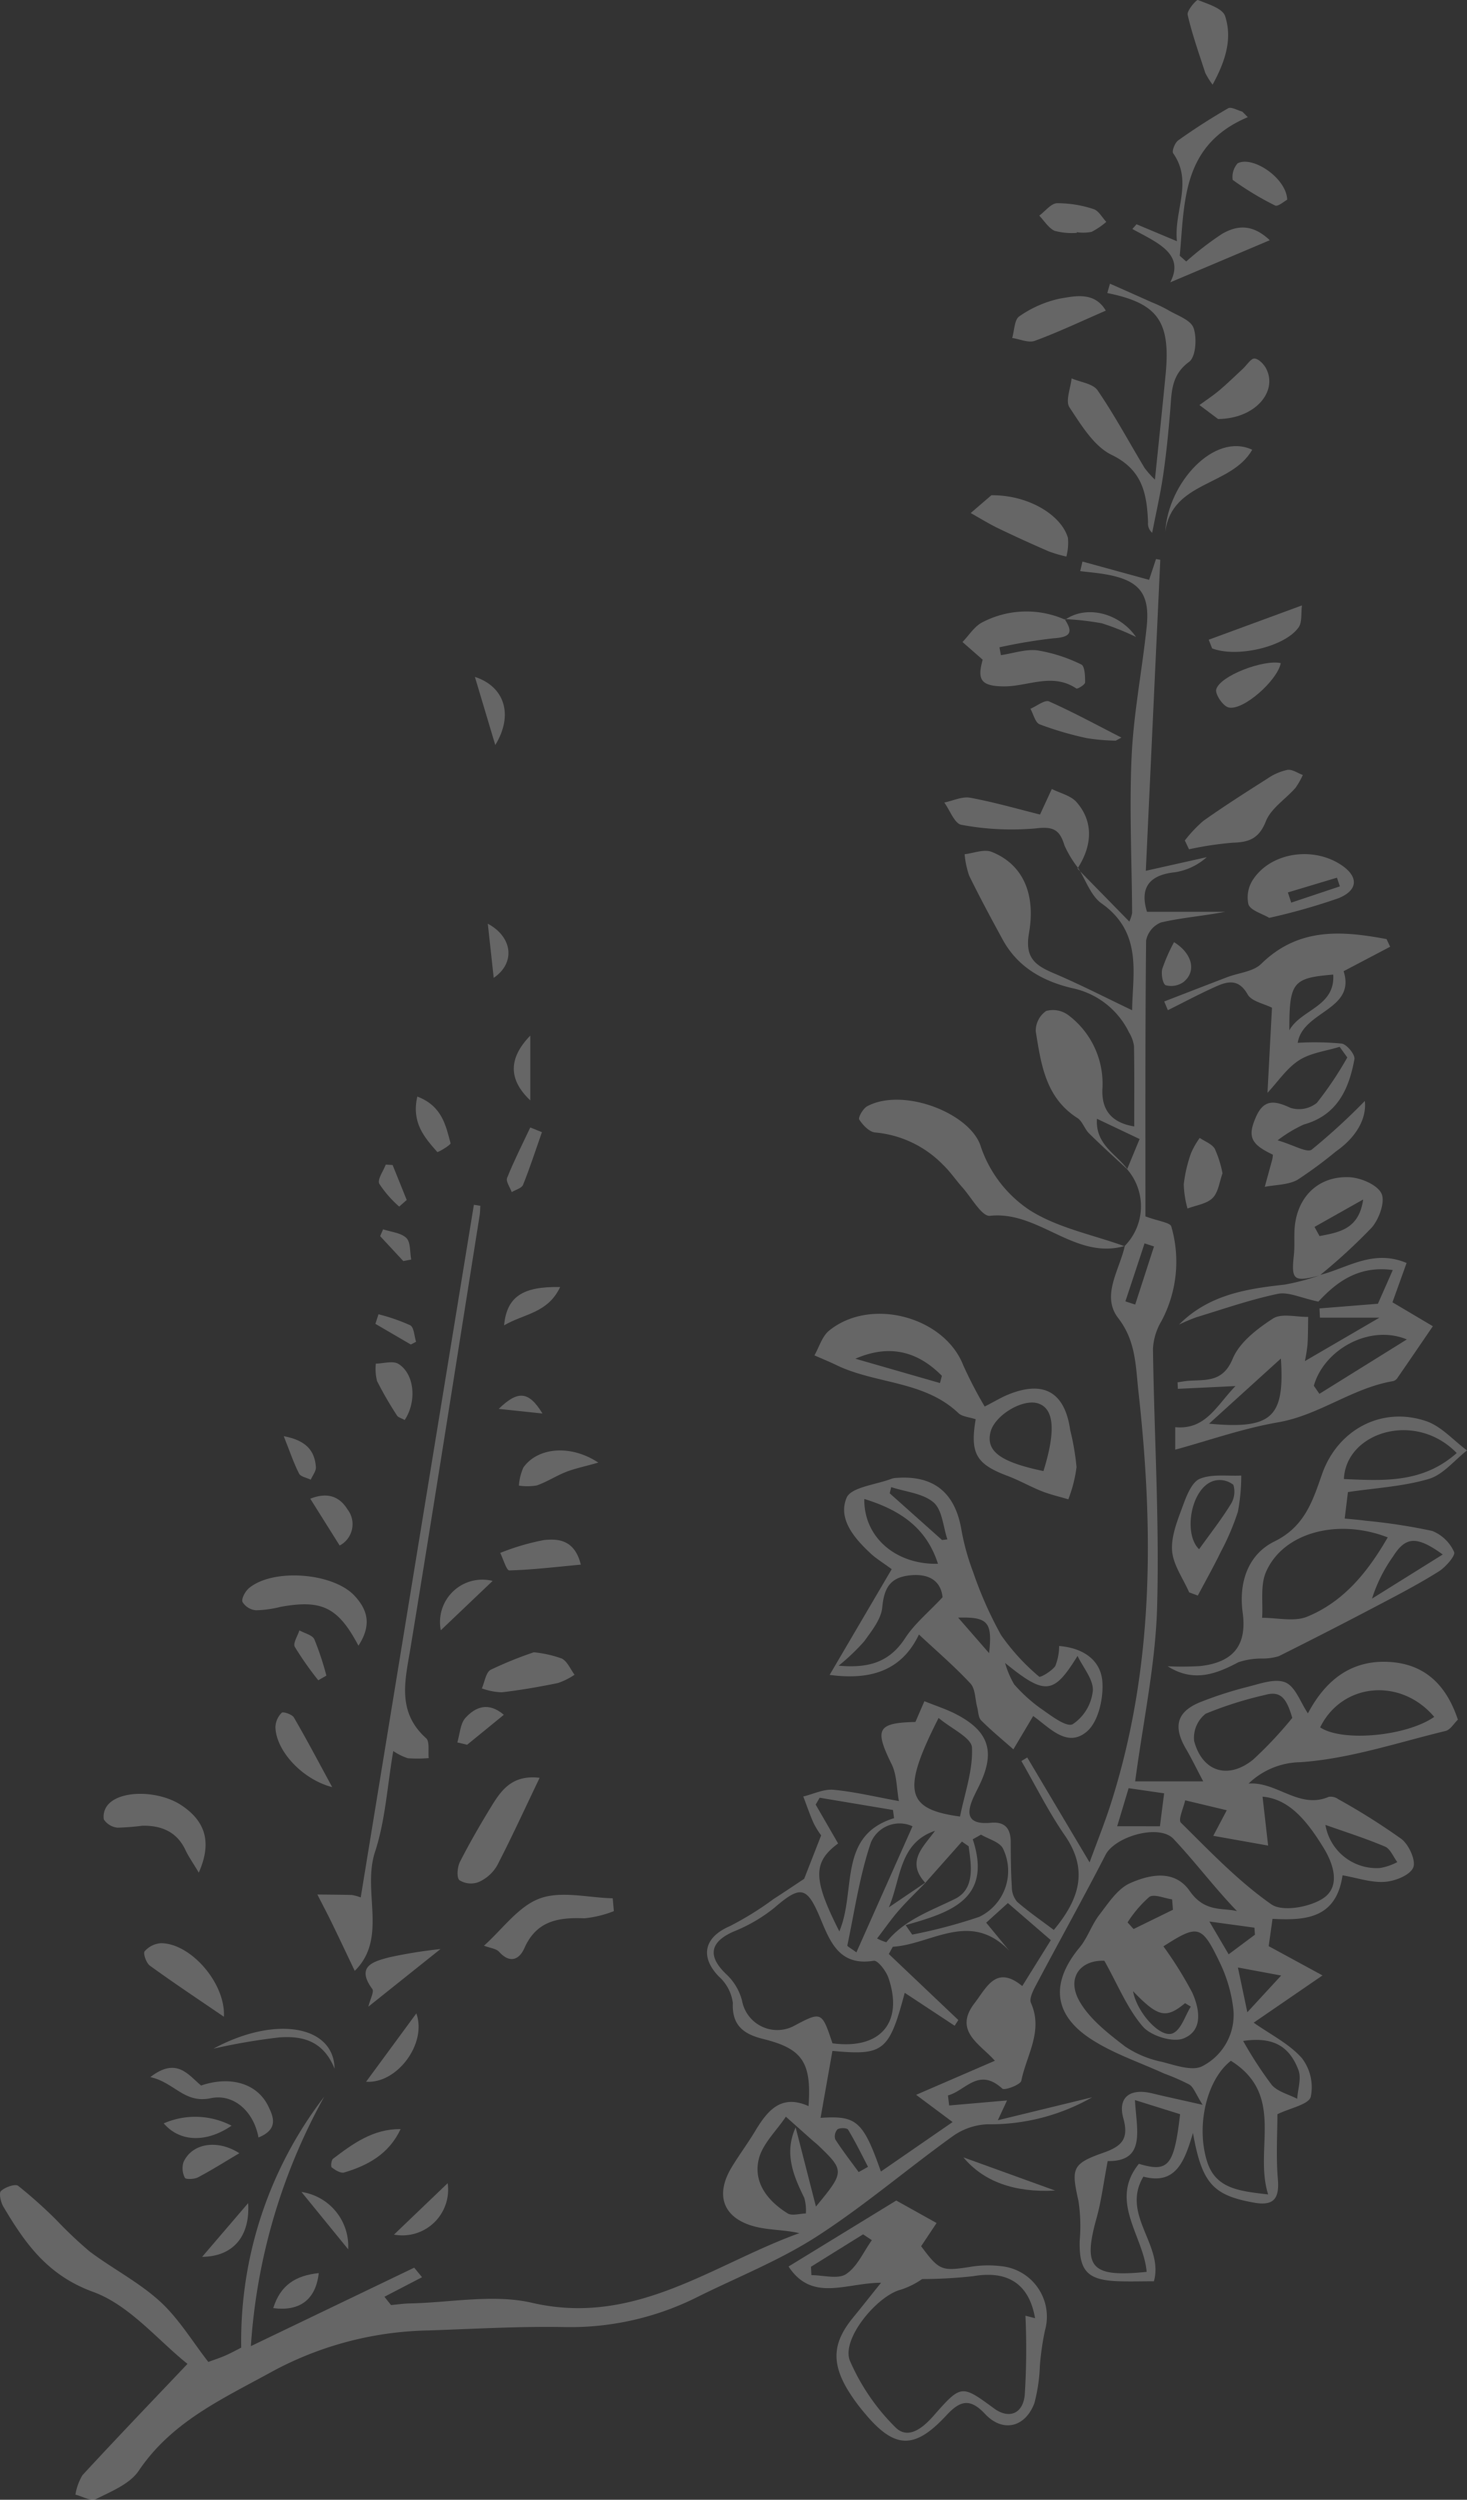 <svg xmlns="http://www.w3.org/2000/svg" width="174.899" height="297.93" viewBox="0 0 174.899 297.93">
    <rect x="0" y="0" width="174.899" height="297.93" fill="#333333" stroke="none"/>
    <defs>
        <style>
            .cls-1{fill:rgba(255,255,255,0.25)}
        </style>
    </defs>
    <g id="Group_226" data-name="Group 226" transform="translate(-722.601 -1417.208)">
        <path id="Path_383" data-name="Path 383" class="cls-1" d="M1352.159 375.057a6.734 6.734 0 0 1-.314 9.17l.038-.036c-.62 2.866-2.848 5.937-.786 8.606 2.119 2.743 2.074 5.716 2.406 8.7 1.845 16.611 1.869 33.121-3.313 49.263-.726 2.261-1.617 4.469-2.506 6.907l-7.432-12.5-.7.422c1.712 2.964 3.238 6.057 5.179 8.863 2.842 4.109 1.746 7.6-1.313 11.27-1.454-1.1-2.986-2.149-4.379-3.362a2.775 2.775 0 0 1-.627-1.784c-.112-1.779-.124-3.566-.13-5.351-.005-1.6-.7-2.435-2.369-2.28-2.959.273-2.948-1.219-1.951-3.292.173-.361.353-.717.53-1.076 2-4.052 1.238-6.519-2.734-8.576-1.134-.587-2.369-.978-3.767-1.544-.415.959-.743 1.718-1.073 2.475-4.56.107-4.9.848-2.828 5.049.618 1.254.578 2.835.86 4.38-2.779-.5-5.274-1.111-7.8-1.346-1.164-.108-2.4.513-3.6.8.411 1.073.778 2.166 1.25 3.212a9.739 9.739 0 0 0 .881 1.42l-2.025 5.18c-1.071.708-2.358 1.579-3.664 2.419a37.5 37.5 0 0 1-5.2 3.222c-3.052 1.313-3.6 3.628-1.31 6a5.128 5.128 0 0 1 1.671 3.148c-.134 2.763 1.393 3.747 3.623 4.3 4.648 1.149 5.778 2.754 5.4 8-3.289-1.478-4.912.563-6.379 3-.876 1.454-1.895 2.821-2.775 4.271-2.036 3.352-1.025 6.1 2.76 7.085 1.682.436 3.493.371 5.3.785-10.351 3.732-19.548 11.151-31.879 8.3-4.61-1.065-9.709-.022-14.584.077-.741.015-1.48.126-2.22.193l-.786-.989 4.485-2.33-.935-1.137-19.472 9.351a70.8 70.8 0 0 1 8.749-29.732 47.755 47.755 0 0 0-9.9 29.912c-.467.236-1.149.614-1.859.929-.63.28-1.291.49-2.063.777-1.9-2.441-3.521-5.165-5.76-7.21-2.509-2.293-5.638-3.893-8.382-5.95a50.286 50.286 0 0 1-3.99-3.775 54.947 54.947 0 0 0-4.535-4.051c-.366-.274-1.568.157-2.055.614-.268.252-.026 1.341.29 1.873 2.6 4.374 5.254 8.169 10.708 10.153 4.331 1.576 7.712 5.765 11.24 8.575-4.4 4.634-8.506 8.913-12.528 13.272a6.592 6.592 0 0 0-.833 2.313c.828.2 1.866.824 2.444.533 1.827-.919 4.041-1.8 5.1-3.376 3.955-5.859 9.928-8.537 15.838-11.787a40.69 40.69 0 0 1 18.78-4.941c5.386-.186 10.778-.5 16.161-.4a33.775 33.775 0 0 0 15.894-3.615c4.741-2.353 9.729-4.324 14.152-7.172 5.625-3.622 10.746-8.018 16.189-11.934a7.693 7.693 0 0 1 4.175-1.45 24.486 24.486 0 0 0 12.484-3.216l-11.247 2.737 1.1-2.36-6.9.6-.145-1.2c2.078-.537 3.645-3.406 6.477-.812.277.254 2.177-.463 2.271-.939.606-3.036 2.641-5.907 1.151-9.265-.256-.575.339-1.636.73-2.373 2.7-5.1 5.518-10.146 8.158-15.28 1.132-2.2 6.391-3.729 8.108-1.9 2.6 2.759 4.878 5.815 7.569 8.607-1.658-.431-3.833.2-5.639-2.4s-4.771-1.977-7.12-.928c-1.491.667-2.584 2.378-3.659 3.772-.917 1.188-1.391 2.726-2.343 3.876-3.4 4.1-3.209 7.879 1.2 10.827 2.7 1.8 5.9 2.848 8.886 4.214a25.228 25.228 0 0 1 3 1.314c.5.315.728 1.068 1.576 2.411-2.632-.6-4.329-.958-6.015-1.368-2.657-.647-4.136.47-3.436 2.988.69 2.484-.232 3.335-2.418 4.1-3.731 1.312-3.8 1.884-2.939 5.725a19.85 19.85 0 0 1 .149 4.751c-.086 3.566.9 4.676 4.49 4.823 1.379.056 2.763.009 4.357.009 1.219-4.321-3.966-7.924-1.252-12.472 3.887 1.037 4.923-1.872 5.911-5.21 1.063 6.014 2.394 7.439 7.274 8.31 2.3.411 3.044-.421 2.848-2.768-.23-2.745-.054-5.525-.054-7.772 1.562-.755 3.716-1.15 3.976-2.075a5.7 5.7 0 0 0-1.066-4.616c-1.527-1.715-3.747-2.813-5.741-4.219l8.207-5.631-6.418-3.489.458-3.254c3.9.209 7.6-.023 8.347-5.19 1.771.31 3.421.891 5.024.782 1.223-.083 2.99-.777 3.4-1.694.358-.811-.5-2.728-1.4-3.416a78.872 78.872 0 0 0-7.524-4.739 1.562 1.562 0 0 0-1.137-.286c-3.533 1.525-6.211-1.851-9.569-1.575a9.088 9.088 0 0 1 6.172-2.551c5.832-.395 11.564-2.329 17.315-3.723.575-.139 1-.9 1.471-1.347-1.313-3.953-3.752-6.52-7.9-6.86-4.77-.392-7.9 2.173-9.979 6.112-.882-1.3-1.488-3.182-2.677-3.686-1.233-.523-3.059.165-4.573.54a45.871 45.871 0 0 0-5.416 1.739c-2.938 1.131-3.473 2.9-1.873 5.634.656 1.119 1.221 2.292 2.056 3.873h-8.112c.946-7.135 2.421-13.915 2.614-20.731.29-10.261-.349-20.547-.493-30.823a7.172 7.172 0 0 1 1-3.282 15.03 15.03 0 0 0 1.187-11.289c-.125-.477-1.515-.623-3.084-1.208 0-10.559-.035-21.723.079-32.885a2.941 2.941 0 0 1 1.774-2.149c2.487-.575 5.062-.77 7.656-1.27h-9.327c-.8-2.61-.005-4.364 3.34-4.711a7.386 7.386 0 0 0 3.788-1.8l-7.266 1.626 1.727-37.066-.512-.088-.824 2.477-7.943-2.179-.27 1.139c1 .125 2.017.208 3.013.38 4.007.694 5.328 2.268 4.914 6.238-.536 5.151-1.554 10.269-1.794 15.428-.29 6.219.022 12.465.058 18.7a4.309 4.309 0 0 1-.335 1.022l-6.175-6.307.087-.051c.906 1.422 1.5 3.289 2.775 4.19 4.956 3.5 3.683 8.45 3.65 12.737-3.091-1.472-6.187-3.07-9.385-4.427-2.217-.942-3.422-1.87-2.914-4.764.86-4.893-.9-8.295-4.473-9.691-.894-.35-2.126.167-3.2.286a10.554 10.554 0 0 0 .543 2.559c1.254 2.566 2.613 5.084 3.98 7.593 1.794 3.292 4.745 4.959 8.277 5.805a9.73 9.73 0 0 1 6.81 5.3 4.165 4.165 0 0 1 .584 1.616c.056 3.078.027 6.157.027 9.573-2.663-.444-3.878-1.9-3.8-4.388a10.212 10.212 0 0 0-4.054-8.876 3.079 3.079 0 0 0-2.648-.5 2.891 2.891 0 0 0-1.241 2.41c.629 3.9 1.155 7.916 4.97 10.35.6.385.844 1.293 1.383 1.826 1.512 1.493 3.094 2.915 4.643 4.361-1.316-1.868-3.9-2.966-3.7-6.1l5.087 2.415zm-24.062 85.05 4.368-4.92.8.561c.309 2.3.792 5.082-1.641 6.279-2.948 1.45-6.035 2.484-8.175 5.159a6.286 6.286 0 0 1-1.1-.448c.932-1.214 1.712-2.343 2.611-3.368 1.025-1.169 2.156-2.244 3.235-3.355l-4.448 3.015c1.46-3.354 1.181-7.666 5.51-9.127-1.388 1.928-3.498 3.663-1.157 6.204zm-2.452 13.105 5.949 3.923.442-.678-8.289-7.868.475-.864c4.581-.272 9.205-4.373 13.87.452l-2.735-3.323 2.587-2.34 5.12 4.422-3.407 5.472c-3.113-2.552-4.238.156-5.676 2.022-2.575 3.338.654 4.882 2.412 6.881l-9.39 4.06 4.349 3.245-8.549 5.9c-2.153-6.172-3-6.664-7.193-6.4l1.415-7.982c6.111.582 6.764.036 8.62-6.921zm-8.615 6.021c-1.284-3.836-1.284-3.836-4.736-2a4.272 4.272 0 0 1-6.045-3.081 6.515 6.515 0 0 0-1.853-3.128c-2.284-2.162-2.008-3.86.859-5.118a18.9 18.9 0 0 0 4.8-2.788c3.181-2.749 3.929-2.625 5.546 1.256 1.161 2.787 2.279 5.684 6.346 5.018.478-.079 1.476 1.216 1.756 2.037 1.809 5.303-.931 8.571-6.673 7.804zm39.455-11.557c4.1-2.63 4.559-2.578 6.691 1.863a17.277 17.277 0 0 1 1.653 5.678 6.856 6.856 0 0 1-3.68 6.727c-1.181.65-3.26-.1-4.857-.508a12.189 12.189 0 0 1-4.386-1.835c-1.987-1.533-4.136-3.187-5.372-5.287-1.706-2.9.092-5.042 2.912-4.922 1.608 2.871 2.72 5.669 4.575 7.831.96 1.119 3.562 1.935 4.85 1.43 2.392-.939 1.923-3.536 1.049-5.472a45.652 45.652 0 0 0-3.435-5.505zm11.821-17.84c3.264.27 5.407 3.064 7.276 6.1 1.2 1.952 2.028 4.593-.009 5.985-1.589 1.086-4.9 1.674-6.223.745-3.94-2.757-7.329-6.322-10.778-9.728-.359-.355.313-1.754.506-2.668l4.961 1.185-1.608 3.047 6.538 1.163c-.205-1.782-.407-3.565-.664-5.829zm-18.462 43.43c4.629.068 3.417-3.778 3.251-7.269l5.38 1.682c-.713 6.184-1.4 6.961-4.914 5.916-3.605 4.457.564 8.591.927 12.876-6.651.685-7.624-.5-5.963-6.447.548-1.962.793-4.008 1.318-6.758zm14.688-11.951c6.538 4.1 2.714 10.49 4.441 15.929-3.395-.4-6.262-.655-7.284-3.935-1.352-4.335.003-9.802 2.842-11.994zm7.318-40.869a46.98 46.98 0 0 1-4.677 4.981c-2.985 2.405-6.055 1.437-7.027-2.236a3.662 3.662 0 0 1 1.377-3.241 44.475 44.475 0 0 1 7.1-2.243c1.877-.533 2.559.465 3.226 2.739zm-59.21 48.807c-1.392 3.073-.282 5.733 1.029 8.4a5.5 5.5 0 0 1 .19 1.857c-.735.013-1.65.316-2.176-.01-2.346-1.454-4.1-3.646-3.453-6.414.43-1.854 2.118-3.416 3.243-5.109l3.2 2.85c.218.194.455.369.666.571 3.145 3.022 3.151 3.141-.281 7.291zm5.063-33.838-2.675-4.632.476-.822 8.739 1.463.131.974c-6.752 2.077-4.474 8.661-6.526 13.491-3.172-6.253-3.163-8.236-.148-10.474zm11.982-14.959c1.533 1.289 3.924 2.358 3.977 3.533.124 2.723-.884 5.5-1.425 8.215-6.475-.872-6.975-3.056-2.554-11.748zm59.088-.129c-3.311 2.313-10.964 3.016-13.6 1.249 2.617-5.326 9.605-5.968 13.598-1.249zm-68.891 28.067c-.649-.49-1.1-.71-1.078-.831.864-4.112 1.466-8.319 2.811-12.273a3.7 3.7 0 0 1 4.958-1.924zm13.875-13.478.984-.555c.9.537 2.2.86 2.613 1.649a6.075 6.075 0 0 1-2.823 8.15 61.49 61.49 0 0 1-7.995 2.116l-.784-1.13c5.232-1.487 10.38-3.038 8.003-10.23zm32.236 24.031c3.394-.492 5.458.47 6.593 3.475.371.982-.077 2.273-.151 3.423-1.035-.54-2.348-.846-3.046-1.672a46.772 46.772 0 0 1-3.398-5.225zm9.807-25.747c2.359.837 4.781 1.6 7.107 2.587.634.269.983 1.212 1.462 1.846a6.74 6.74 0 0 1-2.075.708 6.189 6.189 0 0 1-6.494-5.141zm-24.827.163 1.365-4.539 4.232.614c-.167 1.317-.32 2.524-.5 3.926zm8.091 21.082.687.412c-.682 1.092-1.122 2.686-2.1 3.161-1.484.719-4.334-2.455-4.787-5 2.98 3.098 3.923 3.315 6.203 1.429zm11.46-3.292-4.034 4.377c-.4-1.921-.722-3.431-1.124-5.336zm-13-9.078.1 1.237-4.694 2.3-.718-.79a14.112 14.112 0 0 1 2.591-3.037c.582-.385 1.797.165 2.728.292zm4.44 2.641 5.373.733.058.839-3.131 2.337zm-40.7 29.241-1.111.623c-.943-1.294-1.927-2.561-2.791-3.905a1.237 1.237 0 0 1 .268-1.194c.3-.2 1.135-.172 1.263.042.868 1.438 1.607 2.949 2.378 4.436zm32.966-110.067 1.133.37q-1.12 3.463-2.242 6.925l-1.169-.381q1.148-3.455 2.285-6.912z" transform="translate(-495.18 1181.505)"/>
        <path id="Path_385" data-name="Path 385" class="cls-1" d="M1410.022 471.505a6.457 6.457 0 0 1-.461 2.389c-.427.612-1.78 1.4-1.924 1.264a25.668 25.668 0 0 1-4.539-4.956 46.2 46.2 0 0 1-3.329-7.508 27.938 27.938 0 0 1-1.413-5.126c-.765-4.357-3.3-6.426-7.712-6.1a2.082 2.082 0 0 0-.591.1c-1.872.72-4.847 1-5.376 2.279-1.052 2.548.963 4.863 2.933 6.684.581.537 1.275.954 2.451 1.817a24878.24 24878.24 0 0 0-7.4 12.6c4.7.629 8.534-.368 10.645-4.814 2.146 2.005 4.262 3.815 6.144 5.843.59.636.547 1.859.8 2.812.141.537.131 1.233.472 1.576 1.175 1.184 2.474 2.245 3.844 3.457l2.362-3.972c1.928 1.356 4.064 3.88 6.426 1.826 1.356-1.179 1.968-3.958 1.82-5.935-.195-2.563-2.285-4.007-5.152-4.236zm-26.286 2.344a25.029 25.029 0 0 0 3.052-2.911c.887-1.242 2.01-2.622 2.144-4.028.217-2.26.887-3.56 3.251-3.822 2.478-.275 3.75.781 3.943 2.606-1.7 1.818-3.338 3.151-4.436 4.835-1.74 2.671-4.019 3.686-7.954 3.32zm28.48-1.164c.661 1.392 1.918 2.826 1.821 4.163a5.471 5.471 0 0 1-2.4 3.978c-.788.395-2.648-1.079-3.882-1.927a18.731 18.731 0 0 1-3.088-2.814 10.834 10.834 0 0 1-1.089-2.56c4.801 3.906 5.79 3.762 8.638-.839zm-16.641-10.98c-5.023.12-8.851-3.164-8.782-7.726 4.167 1.29 7.38 3.343 8.782 7.727zm-5.754-8.4.181-.737c1.72.568 3.783.736 5.052 1.827 1.04.9 1.133 2.891 1.646 4.4l-.639.078zm11.853 19.053-3.694-4.236c3.581-.106 4.095.555 3.694 4.233z" transform="translate(-561.148 1141.88)"/>
        <path id="Path_386" data-name="Path 386" class="cls-1" d="M1468.479 513.069a27.867 27.867 0 0 1-4.1 1.073c-4.577.5-9.049 1.212-12.586 4.766a20.657 20.657 0 0 1 2.078-.881c3.222-.981 6.42-2.1 9.706-2.788 1.252-.263 2.716.484 4.834.927 1.842-1.961 4.481-4.371 8.871-3.764l-1.773 4.018-6.967.557.053 1.1h7.1l-8.892 5.178a19.208 19.208 0 0 0 .312-1.956c.07-1.1.058-2.209.081-3.315-1.423.029-3.182-.458-4.2.2-1.881 1.221-3.993 2.837-4.8 4.788-1.166 2.822-3.154 2.487-5.255 2.631-.442.031-.88.12-1.32.182l.037.775 6.871-.329c-2.232 2.272-3.52 5.248-7.184 4.9v2.68c3.983-1.087 8.064-2.533 12.269-3.261 4.887-.846 8.825-4.073 13.657-4.9a.843.843 0 0 0 .507-.305c1.437-2.074 2.857-4.161 4.28-6.246l-4.815-2.853 1.684-4.685c-3.975-1.672-7.028.588-10.285 1.419zm-13.1 17.645 8.563-7.766c.468 7.032-1.08 8.461-8.566 7.766zm13.155-3.557-.664-.962c1.215-4.324 6.655-7.363 11.087-5.522z" transform="translate(-588.63 1056.173)"/>
        <path id="Path_387" data-name="Path 387" class="cls-1" d="M1449.838 495.877c3.041 1.935 5.727.965 8.432-.481a8.736 8.736 0 0 1 2.85-.44 6.514 6.514 0 0 0 1.971-.283q6.061-3.024 12.055-6.181c2.378-1.248 4.764-2.5 7.032-3.929.821-.517 2.007-1.9 1.813-2.3a4.838 4.838 0 0 0-2.61-2.515 69.014 69.014 0 0 0-7.931-1.217c-.779-.107-1.565-.165-2.506-.262l.387-3.154c3.258-.486 6.553-.657 9.633-1.562 1.706-.5 3.053-2.227 4.562-3.4-1.62-1.2-3.074-2.891-4.892-3.5-5.339-1.793-10.562 1.071-12.4 6.352-1.112 3.188-2.072 6.23-5.66 7.993-3.145 1.545-4.285 4.869-3.793 8.471.528 3.865-1.061 5.941-5.091 6.387a35.318 35.318 0 0 1-3.852.021zm26.238-15.36c-2.359 4.08-5.214 7.656-9.613 9.453-1.548.632-3.562.122-5.364.133.121-1.825-.228-3.852.452-5.438 2.014-4.695 8.503-6.475 14.525-4.148zm8.225-10.054c-4.073 3.619-8.733 3.3-13.45 3.1.229-5.552 8.473-8.201 13.449-3.1zm-1.667 12.092-8.434 5.262a18.147 18.147 0 0 1 2.5-5.012c1.488-2.354 2.77-2.539 5.933-.25z" transform="translate(-588.026 1119.922)"/>
        <path id="Path_388" data-name="Path 388" class="cls-1" d="M1473.074 583.1a75.742 75.742 0 0 1-6.333 5.8c-.555.418-2.148-.546-4.064-1.109a15.946 15.946 0 0 1 3.118-1.884c3.985-1.109 5.382-4.211 6.038-7.788.1-.539-.9-1.758-1.518-1.858a34.066 34.066 0 0 0-5.244-.09c.608-3.807 6.966-3.894 5.472-8.535l5.548-2.916-.428-.912c-5.339-1-10.5-1.408-14.948 2.957-.947.93-2.677 1.057-4.038 1.577-2.51.958-5.013 1.932-7.519 2.9l.433 1.039c1.917-.951 3.806-1.963 5.759-2.834 1.422-.634 2.7-.9 3.752.956.469.83 1.938 1.095 2.9 1.586l-.536 10.143c1.258-1.344 2.3-2.938 3.763-3.88 1.384-.891 3.209-1.1 4.84-1.605l.914 1.271a42.044 42.044 0 0 1-3.629 5.408 3.4 3.4 0 0 1-3.133.6c-1.855-.86-3.166-1.1-4.119 1.06-1.035 2.345-.655 3.259 2.008 4.516a3.819 3.819 0 0 1-.067.549c-.3 1.1-.6 2.19-.9 3.284 1.307-.253 2.768-.223 3.884-.827a51.47 51.47 0 0 0 4.6-3.392c2.421-1.689 3.678-3.904 3.447-6.016zm-9-8.417c-.011-5.747.4-6.246 5.232-6.644.247 3.842-3.879 4.156-5.237 6.648z" transform="translate(-587.754 965.324)"/>
        <path id="Path_389" data-name="Path 389" class="cls-1" d="m1390.3 319.518 1.839-2.764-4.807-2.681-12.839 7.864c2.817 4.27 6.793 1.957 11.026 1.935-1.487 1.852-2.382 2.991-3.3 4.11-2.4 2.912-2.644 5.271-.76 8.51a21.724 21.724 0 0 0 2.1 2.913c3.559 4.285 5.934 4.389 9.743.28 1.587-1.712 2.772-2.148 4.612-.182 2.109 2.253 4.776 1.628 5.882-1.26a19.9 19.9 0 0 0 .655-4.391 31.659 31.659 0 0 1 .616-4.308 6.045 6.045 0 0 0-5.177-7.641 13.044 13.044 0 0 0-3.868.1c-3.275.49-3.576.409-5.722-2.485zm12.435 8.282a85.285 85.285 0 0 1-.088 9.51c-.26 2.274-1.959 2.785-3.646 1.548-3.908-2.866-3.918-2.876-7.258.911-1.284 1.456-3.049 2.865-4.566 1.278a25.325 25.325 0 0 1-5.38-7.908c-1.019-2.6 3.295-7.746 6.09-8.444a9.712 9.712 0 0 0 2.533-1.264 55.93 55.93 0 0 0 6.1-.343c4.085-.706 6.655.9 7.363 5.011zm-19.354-9.7 1.044.7c-1 1.389-1.74 3.16-3.073 4.04-.979.647-2.729.127-4.136.127l-.051-1z" transform="translate(-557.879 1365.401)"/>
        <path id="Path_390" data-name="Path 390" class="cls-1" d="M1398.864 513.662c-.7 4.094.074 5.354 3.8 6.753 1.391.522 2.694 1.274 4.076 1.821 1.024.406 2.11.651 3.168.968a16.3 16.3 0 0 0 .978-3.836 29.708 29.708 0 0 0-.752-4.405c-.639-4.526-3.145-5.983-7.416-4.234-.814.334-1.576.8-2.782 1.419a50.8 50.8 0 0 1-2.558-4.926c-2.265-5.788-11.052-8.147-15.994-4.118-.83.677-1.177 1.948-1.746 2.944.873.385 1.76.743 2.617 1.159 4.7 2.275 10.458 1.836 14.545 5.719.454.432 1.28.474 2.064.736zm8.079 6.177c-5.134-1.074-6.854-2.353-6.322-4.617.471-2.007 3.827-4.042 5.683-3.447 1.905.612 2.14 3.255.639 8.064zm-12.108-11.353-.229.862-10.084-2.9c4.138-1.8 7.488-.824 10.312 2.038z" transform="translate(-559.939 1072.697)"/>
        <path id="Path_391" data-name="Path 391" class="cls-1" d="M1286.022 489.956a5.516 5.516 0 0 0-1.061-.29c-1.369-.038-2.739-.042-4.107-.058.581 1.14 1.18 2.271 1.74 3.421.935 1.923 1.846 3.857 2.716 5.68 3.972-3.908.86-9.445 2.419-14.188 1.227-3.73 1.45-7.79 2.172-12.015a6.839 6.839 0 0 0 1.735.861 16.407 16.407 0 0 0 2.493-.017c-.088-.808.136-1.964-.314-2.369-3.546-3.186-2.478-6.976-1.839-10.874 2.81-17.131 5.5-34.283 8.222-51.428.06-.379.059-.767.087-1.152l-.771-.122-13.492 82.551z" transform="translate(-520.415 1153.393)"/>
        <path id="Path_392" data-name="Path 392" class="cls-1" d="M1420.152 568.37c-3.815-1.374-7.992-2.181-11.326-4.308a14.77 14.77 0 0 1-5.8-7.547c-1.2-3.975-9.247-7.13-13.553-4.819-.492.264-1.1 1.343-.944 1.583.432.666 1.208 1.484 1.9 1.539a12.91 12.91 0 0 1 8.13 3.892c.832.8 1.489 1.785 2.265 2.651 1.083 1.208 2.322 3.494 3.286 3.39 5.838-.629 10.1 5.294 16.059 3.6.022-.017-.017.019-.017.019z" transform="translate(-563.487 997.362)"/>
        <path id="Path_393" data-name="Path 393" class="cls-1" d="M1434.709 694.229c6.013 1.217 7.564 3.366 6.952 9.7-.392 4.061-.824 8.118-1.274 12.539a11.463 11.463 0 0 1-1.236-1.394c-1.859-3.088-3.569-6.276-5.6-9.245-.551-.806-2.041-.969-3.1-1.428-.118 1.173-.756 2.692-.251 3.454 1.4 2.112 2.916 4.64 5.034 5.667 3.7 1.8 4.192 4.669 4.332 8.037a1.449 1.449 0 0 0 .492 1.245c.445-2.293.972-4.573 1.311-6.881.376-2.563.631-5.147.842-7.729.176-2.152.094-4.186 2.25-5.764.8-.584.955-2.861.527-4.049-.349-.968-1.99-1.491-3.091-2.157a17.209 17.209 0 0 0-1.882-.891q-2.492-1.116-4.99-2.219z" transform="translate(-580.092 757.904)"/>
        <path id="Path_394" data-name="Path 394" class="cls-1" d="M1421.305 663.154a11.343 11.343 0 0 0-9.855.3c-.952.467-1.6 1.554-2.386 2.357l2.41 2.11c-.683 2.385-.2 3.131 2.424 3.179 2.9.054 5.854-1.686 8.732.247.145.1 1.045-.454 1.05-.713.015-.737-.036-1.951-.446-2.139a18.51 18.51 0 0 0-5.215-1.683c-1.41-.182-2.912.35-4.373.566l-.177-.935a61.611 61.611 0 0 1 6.443-1.074c1.893-.126 2.46-.6 1.328-2.286z" transform="translate(-571.713 827.914)"/>
        <path id="Path_396" data-name="Path 396" class="cls-1" d="m1477.842 556.646.167-.089a67.516 67.516 0 0 0 6.133-5.648c.877-1.011 1.626-3.089 1.152-4.057-.517-1.056-2.5-1.888-3.873-1.939-3.78-.14-6.3 2.509-6.493 6.3-.05.989.032 1.99-.074 2.971-.326 2.981-.032 3.242 2.988 2.462zm.071-4.715-.6-1.092 5.8-3.268c-.5 3.547-2.873 3.916-5.201 4.359z" transform="translate(-597.993 1012.596)"/>
        <path id="Path_397" data-name="Path 397" class="cls-1" d="M1448.473 760.5c.6-6.388.222-13.188 8.115-16.516l-.656-.662c-.573-.148-1.324-.605-1.692-.394a74.19 74.19 0 0 0-5.948 3.822c-.393.278-.785 1.277-.6 1.541 2.4 3.43.065 6.857.446 10.479l-4.814-2.02-.5.563c2.911 1.6 6.3 2.939 4.517 6.358l11.866-5.019c-2.163-2.056-4.021-1.711-5.677-.765a37.07 37.07 0 0 0-4.285 3.3z" transform="translate(-585.221 687.188)"/>
        <path id="Path_398" data-name="Path 398" class="cls-1" d="M1421.321 635.886c1.826-2.8 1.893-5.656-.111-7.931-.686-.779-1.944-1.055-2.941-1.561l-1.406 3.046c-2.559-.636-5.411-1.46-8.314-2-.965-.18-2.064.36-3.1.571.672.924 1.24 2.529 2.037 2.652a32.421 32.421 0 0 0 8.861.43c2.084-.26 2.868.154 3.427 2.023a12.758 12.758 0 0 0 1.646 2.713 5.479 5.479 0 0 0-.099.057z" transform="translate(-570.267 884.847)"/>
        <path id="Path_399" data-name="Path 399" class="cls-1" d="M1468.29 624.207a73.4 73.4 0 0 0 8.276-2.348c2.419-.993 2.363-2.66.167-4.049-3.367-2.13-8.242-1.359-10.351 1.8a3.833 3.833 0 0 0-.57 2.993c.279.738 1.594 1.076 2.478 1.604zm8.076-4.789.348 1.035-5.8 1.939-.4-1.217z" transform="translate(-594.369 902.395)"/>
        <path id="Path_400" data-name="Path 400" class="cls-1" d="M1453.751 639.713a40.686 40.686 0 0 1 5.215-.784c1.947-.052 3.13-.492 3.951-2.559.613-1.541 2.34-2.626 3.515-3.963a8.633 8.633 0 0 0 .886-1.55c-.614-.223-1.269-.7-1.834-.609a6.691 6.691 0 0 0-2.4 1.051c-2.565 1.626-5.127 3.264-7.608 5.014a15.83 15.83 0 0 0-2.223 2.352z" transform="translate(-589.393 878.715)"/>
        <path id="Path_401" data-name="Path 401" class="cls-1" d="M1279.78 480.385c1.621-2.5 1.07-4.284-.451-5.935-2.542-2.757-9.664-3.316-12.565-.954-.459.374-.955 1.248-.809 1.676a2.1 2.1 0 0 0 1.613.991 13.02 13.02 0 0 0 2.933-.409c4.878-.876 6.834.002 9.279 4.631z" transform="translate(-514.444 1132.962)"/>
        <path id="Path_402" data-name="Path 402" class="cls-1" d="M1318.5 424.83c-3.176-.375-4.5 1.37-5.662 3.253-1.354 2.2-2.654 4.446-3.83 6.746-.32.626-.432 1.887-.068 2.206a2.581 2.581 0 0 0 2.3.214 4.777 4.777 0 0 0 2.187-1.956c1.726-3.326 3.284-6.742 5.073-10.463z" transform="translate(-531.561 1204.262)"/>
        <path id="Path_403" data-name="Path 403" class="cls-1" d="M1453.78 496.276c.912-1.725 1.872-3.428 2.725-5.183a29.586 29.586 0 0 0 2.053-4.811 22.881 22.881 0 0 0 .4-4.313c-1.658.082-3.467-.208-4.922.379-.95.383-1.578 1.969-2.007 3.142-.641 1.749-1.436 3.641-1.316 5.414.116 1.7 1.314 3.328 2.036 4.988zm.151-5.525c-1.933-1.867-.951-7.358 1.754-8.15a2.631 2.631 0 0 1 2.334.473 2.8 2.8 0 0 1-.349 2.37c-1.097 1.783-2.401 3.438-3.739 5.307z" transform="translate(-588.373 1111.1)"/>
        <path id="Path_404" data-name="Path 404" class="cls-1" d="M1249.7 436.317c1.6-3.619.785-6.12-2.057-8.018-2.618-1.749-7.142-1.864-8.727-.121a2.164 2.164 0 0 0-.536 1.8 2.233 2.233 0 0 0 1.643.984 29.583 29.583 0 0 0 2.972-.238c2.253-.028 4.094.717 5.122 2.914.358.762.854 1.454 1.583 2.679z" transform="translate(-503.4 1204.076)"/>
        <path id="Path_405" data-name="Path 405" class="cls-1" d="M1313.965 415.825c.764.292 1.46.349 1.8.727 1.305 1.44 2.412.936 3.027-.453 1.438-3.245 4.044-3.664 7.135-3.538a13 13 0 0 0 3.522-.855l-.135-1.529c-2.923-.068-6.134-.919-8.69.017s-4.444 3.662-6.659 5.631z" transform="translate(-533.663 1233.277)"/>
        <path id="Path_407" data-name="Path 407" class="cls-1" d="m1413.157 688.393-2.462 2.119c1.094.611 2.162 1.277 3.289 1.821a165.8 165.8 0 0 0 6.04 2.757 16.521 16.521 0 0 0 2.075.608 6.413 6.413 0 0 0 .19-2.221c-.78-2.727-4.731-5.14-9.132-5.084z" transform="translate(-572.365 787.843)"/>
        <path id="Path_408" data-name="Path 408" class="cls-1" d="M1255.937 407.06c.211-3.983-3.934-8.751-7.5-8.768a2.844 2.844 0 0 0-1.948.965c-.206.249.19 1.4.623 1.712 2.854 2.07 5.797 4.023 8.825 6.091z" transform="translate(-506.642 1250.512)"/>
        <path id="Path_409" data-name="Path 409" class="cls-1" d="M1247.653 375.41c2.89.62 4.023 3.19 7.222 2.51 2.6-.551 5.07 1.426 5.678 4.686 2.446-1 1.762-2.506 1.151-3.757-1.321-2.7-4.522-3.625-8-2.437-1.545-1.303-2.932-3.426-6.051-1.002z" transform="translate(-507.132 1289.356)"/>
        <path id="Path_410" data-name="Path 410" class="cls-1" d="M1319.735 462.729a45.927 45.927 0 0 0-5.133 2.082c-.583.309-.72 1.458-1.06 2.223a7.874 7.874 0 0 0 2.357.465c2.253-.259 4.5-.652 6.719-1.106a8.451 8.451 0 0 0 1.977-.987c-.49-.661-.848-1.566-1.5-1.922a13.628 13.628 0 0 0-3.36-.755z" transform="translate(-533.494 1151.404)"/>
        <path id="Path_411" data-name="Path 411" class="cls-1" d="M1430.1 732.835c-1.333-2.268-3.6-1.757-5.482-1.434a13.277 13.277 0 0 0-4.832 2.117c-.59.388-.581 1.689-.845 2.575.908.134 1.943.617 2.7.338 2.759-1.013 5.423-2.28 8.459-3.596z" transform="translate(-575.663 721.396)"/>
        <path id="Path_412" data-name="Path 412" class="cls-1" d="M1458.379 722.927c4.426-.043 7.1-3.248 5.757-5.96-.271-.547-.9-1.215-1.411-1.251-.428-.031-.914.776-1.379 1.207-.936.868-1.847 1.765-2.822 2.588-.749.633-1.578 1.17-2.372 1.749z" transform="translate(-590.553 744.222)"/>
        <path id="Path_413" data-name="Path 413" class="cls-1" d="M1458.407 674.575c2.924 1.132 8.638-.157 10.306-2.5.448-.63.277-1.7.4-2.622L1458 673.541z" transform="translate(-591.293 819.911)"/>
        <path id="Path_414" data-name="Path 414" class="cls-1" d="M1449.36 703.52c.792-6.077 7.866-5.4 10.37-9.781-4.52-2.121-10.041 3.942-10.37 9.781z" transform="translate(-587.835 777.072)"/>
        <path id="Path_415" data-name="Path 415" class="cls-1" d="M1456.778 792.234c1.568-2.867 2.363-5.494 1.491-8.176-.3-.92-2.056-1.44-3.239-1.914-.171-.068-1.34 1.268-1.226 1.764.541 2.344 1.358 4.625 2.1 6.92a9.471 9.471 0 0 0 .874 1.406z" transform="translate(-589.609 635.066)"/>
        <path id="Path_416" data-name="Path 416" class="cls-1" d="M1326.805 489.944c-.739-2.989-2.707-3.1-4.376-2.932a27.825 27.825 0 0 0-5.234 1.536c.364.729.746 2.1 1.088 2.086 2.788-.079 5.567-.415 8.522-.69z" transform="translate(-534.956 1113.742)"/>
        <path id="Path_417" data-name="Path 417" class="cls-1" d="M1457.653 563.083a13.125 13.125 0 0 0-.917-2.919c-.346-.584-1.179-.879-1.8-1.3a9.742 9.742 0 0 0-1.037 1.818 16.969 16.969 0 0 0-.867 3.717 12.042 12.042 0 0 0 .449 2.883c1.021-.4 2.284-.549 2.992-1.257.694-.691.815-1.949 1.18-2.942z" transform="translate(-589.302 993.966)"/>
        <path id="Path_418" data-name="Path 418" class="cls-1" d="M1467.175 658.426c-1.986-.461-7.205 1.472-7.69 3.118-.166.563.778 1.977 1.444 2.159 1.724.469 5.863-3.221 6.246-5.277z" transform="translate(-591.879 837.815)"/>
        <path id="Path_419" data-name="Path 419" class="cls-1" d="M1433.412 656.156c-2.861-1.461-5.687-3-8.619-4.307-.513-.227-1.476.557-2.23.873.359.64.573 1.647 1.1 1.854a39.232 39.232 0 0 0 5.629 1.647 24.632 24.632 0 0 0 3.445.3z" transform="translate(-577.113 848.96)"/>
        <path id="Path_420" data-name="Path 420" class="cls-1" d="M1279.289 452.814c-1.657-3.048-3.055-5.706-4.566-8.3-.218-.374-1.278-.727-1.451-.564a2.531 2.531 0 0 0-.751 1.683c.035 2.784 3.148 6.245 6.768 7.181z" transform="translate(-517.082 1177.39)"/>
        <path id="Path_421" data-name="Path 421" class="cls-1" d="M1330.375 505.124c-3.4-2.239-7.283-1.758-8.935.586a6.281 6.281 0 0 0-.531 2.155 6.647 6.647 0 0 0 2.129-.019c1.205-.418 2.3-1.143 3.491-1.611 1.022-.401 2.114-.621 3.846-1.111z" transform="translate(-536.441 1086.401)"/>
        <path id="Path_422" data-name="Path 422" class="cls-1" d="M1428.792 756.169a5.267 5.267 0 0 0 1.762-.04 8.757 8.757 0 0 0 1.759-1.191c-.5-.527-.918-1.34-1.524-1.524a13.672 13.672 0 0 0-4.346-.7c-.722.024-1.415.959-2.12 1.482.6.625 1.1 1.478 1.837 1.812a7.928 7.928 0 0 0 2.629.241z" transform="translate(-577.817 688.714)"/>
        <path id="Path_423" data-name="Path 423" class="cls-1" d="M1291.878 367.3c-3.262-.037-5.676 1.727-8.053 3.531-.213.161-.3.931-.152 1.041.418.319 1.065.724 1.475.6 2.834-.841 5.338-2.207 6.73-5.172z" transform="translate(-521.515 1303.661)"/>
        <path id="Path_424" data-name="Path 424" class="cls-1" d="m1290.77 407.166 8.6-6.866a56.635 56.635 0 0 0-6.113.987c-1.773.478-4.049 1.008-2.022 3.77.244.33-.244 1.196-.465 2.109z" transform="translate(-524.251 1249.201)"/>
        <path id="Path_425" data-name="Path 425" class="cls-1" d="M1295.9 523.728c1.481-2.25 1.153-5.514-.749-6.69-.655-.4-1.781-.044-2.692-.032a5.883 5.883 0 0 0 .149 2.083 42.852 42.852 0 0 0 2.373 4.1c.129.218.483.296.919.539z" transform="translate(-525.051 1062.723)"/>
        <path id="Path_426" data-name="Path 426" class="cls-1" d="m1296.53 385.367-5.988 8.146c3.676.271 7.292-4.551 5.988-8.146z" transform="translate(-524.292 1271.802)"/>
        <path id="Path_427" data-name="Path 427" class="cls-1" d="M1469.223 762.618c-.088-2.586-4.134-5.281-5.913-4.334a2.445 2.445 0 0 0-.586 1.973 35.843 35.843 0 0 0 5.058 3.053c.336.167 1.089-.51 1.441-.692z" transform="translate(-593.158 678.392)"/>
        <path id="Path_428" data-name="Path 428" class="cls-1" d="M1260.2 390.337a73.644 73.644 0 0 1 7.849-1.343c2.6-.178 5.191.268 6.593 3.731-.096-5.195-7.123-6.349-14.442-2.388z" transform="translate(-512.15 1271.038)"/>
        <path id="Path_429" data-name="Path 429" class="cls-1" d="M1300.6 570.1c-.719 3.1.851 4.876 2.378 6.607.067.076 1.639-.842 1.584-1.046-.572-2.128-1.014-4.429-3.962-5.561z" transform="translate(-528.245 977.798)"/>
        <path id="Path_430" data-name="Path 430" class="cls-1" d="M1260.826 367.067c-2.614-1.683-5.659-1.2-6.665 1.082a2.455 2.455 0 0 0 .174 1.853c.1.2 1.116.174 1.554-.056 1.617-.852 3.166-1.831 4.937-2.879z" transform="translate(-509.69 1306.769)"/>
        <path id="Path_431" data-name="Path 431" class="cls-1" d="M1324.647 535.658c-4.495-.094-6.359 1.172-6.686 4.566 2.384-1.407 5.191-1.424 6.686-4.566z" transform="translate(-535.263 1034.945)"/>
        <path id="Path_432" data-name="Path 432" class="cls-1" d="M1250.322 374.98c1.923 2.239 5.088 2.326 8.088.276a9.387 9.387 0 0 0-8.088-.276z" transform="translate(-508.2 1295.299)"/>
        <path id="Path_433" data-name="Path 433" class="cls-1" d="M1311.527 475.188a5.055 5.055 0 0 0-6.18 5.884z" transform="translate(-530.193 1130.437)"/>
        <path id="Path_434" data-name="Path 434" class="cls-1" d="M1314.589 659.071c2.2-3.6 1.116-6.964-2.43-8.124z" transform="translate(-532.94 846.934)"/>
        <path id="Path_435" data-name="Path 435" class="cls-1" d="M1282.948 497.872a2.875 2.875 0 0 0 .939-4.3c-.976-1.574-2.418-2.084-4.442-1.278z" transform="translate(-519.852 1103.537)"/>
        <path id="Path_436" data-name="Path 436" class="cls-1" d="m1302.48 354.9-6.4 6.13a5.455 5.455 0 0 0 6.4-6.13z" transform="translate(-526.506 1322.506)"/>
        <path id="Path_437" data-name="Path 437" class="cls-1" d="M1321.3 562.125c-.939 2-1.944 3.969-2.763 6.014-.169.422.35 1.119.551 1.69.465-.284 1.188-.463 1.351-.867.83-2.06 1.515-4.179 2.25-6.277z" transform="translate(-535.479 989.459)"/>
        <path id="Path_438" data-name="Path 438" class="cls-1" d="M1277.508 340.292c-2.753.284-4.565 1.426-5.425 4.172 3.18.419 5.081-1.032 5.425-4.172z" transform="translate(-516.906 1347.832)"/>
        <path id="Path_439" data-name="Path 439" class="cls-1" d="m1263.441 350.592-5.489 6.408c3.635-.042 5.732-2.363 5.489-6.408z" transform="translate(-511.253 1329.187)"/>
        <path id="Path_440" data-name="Path 440" class="cls-1" d="M1450.138 603.069a20.6 20.6 0 0 0-1.4 3.181c-.16.61.054 1.814.409 1.951a2.521 2.521 0 0 0 2.121-.381c1.567-1.26 1.062-3.398-1.13-4.751z" transform="translate(-587.566 926.429)"/>
        <path id="Path_441" data-name="Path 441" class="cls-1" d="M1321.858 588.073v-7.728c-2.636 2.721-2.612 5.255 0 7.728z" transform="translate(-536.034 960.285)"/>
        <path id="Path_442" data-name="Path 442" class="cls-1" d="m1309.837 456.829 4.377-3.571c-1.854-1.584-3.4-.929-4.577.367-.63.7-.664 1.934-.967 2.927z" transform="translate(-531.545 1168.325)"/>
        <path id="Path_443" data-name="Path 443" class="cls-1" d="M1280.1 470.538a35.106 35.106 0 0 0-1.432-4.32c-.244-.521-1.172-.724-1.789-1.071-.205.666-.782 1.536-.548 1.961a38.987 38.987 0 0 0 2.8 3.986z" transform="translate(-518.586 1146.374)"/>
        <path id="Path_444" data-name="Path 444" class="cls-1" d="M1274.172 504.994c.728 1.831 1.181 3.192 1.824 4.456.194.381.915.493 1.394.728.217-.5.649-1.016.615-1.5-.14-1.969-1.172-3.184-3.833-3.684z" transform="translate(-517.742 1083.383)"/>
        <path id="Path_445" data-name="Path 445" class="cls-1" d="M1409.249 363.708c2.375 2.867 6.069 4.222 10.934 3.955z" transform="translate(-571.786 1310.623)"/>
        <path id="Path_446" data-name="Path 446" class="cls-1" d="m1277.694 352.093 5.569 6.833a6.541 6.541 0 0 0-5.569-6.833z" transform="translate(-519.151 1326.36)"/>
        <path id="Path_447" data-name="Path 447" class="cls-1" d="m1314.727 604.692.705 6.453c2.627-1.795 2.241-4.873-.705-6.453z" transform="translate(-533.969 922.607)"/>
        <path id="Path_448" data-name="Path 448" class="cls-1" d="m1292.387 532.984 4.223 2.464.628-.328c-.221-.679-.245-1.72-.7-1.966a22.382 22.382 0 0 0-3.781-1.31z" transform="translate(-525.03 1042.004)"/>
        <path id="Path_449" data-name="Path 449" class="cls-1" d="m1296.394 563.463-1.681-4.165-.817-.048c-.289.776-1.023 1.77-.773 2.281a13.044 13.044 0 0 0 2.376 2.723z" transform="translate(-525.304 996.759)"/>
        <path id="Path_450" data-name="Path 450" class="cls-1" d="M1322.112 520.263c-1.665-2.737-2.964-2.736-5.22-.555z" transform="translate(-534.835 1065.415)"/>
        <path id="Path_451" data-name="Path 451" class="cls-1" d="M1429.363 673.233a32.192 32.192 0 0 1 4.441.5 30.261 30.261 0 0 1 4.072 1.63c-2.011-2.89-5.914-3.83-8.447-2.06z" transform="translate(-579.834 817.763)"/>
        <path id="Path_452" data-name="Path 452" class="cls-1" d="M1297.034 552.024c-.167-.88-.051-2.051-.576-2.566-.644-.631-1.826-.714-2.776-1.034l-.349.813 2.759 2.97z" transform="translate(-525.409 1015.299)"/>
    </g>
</svg>
